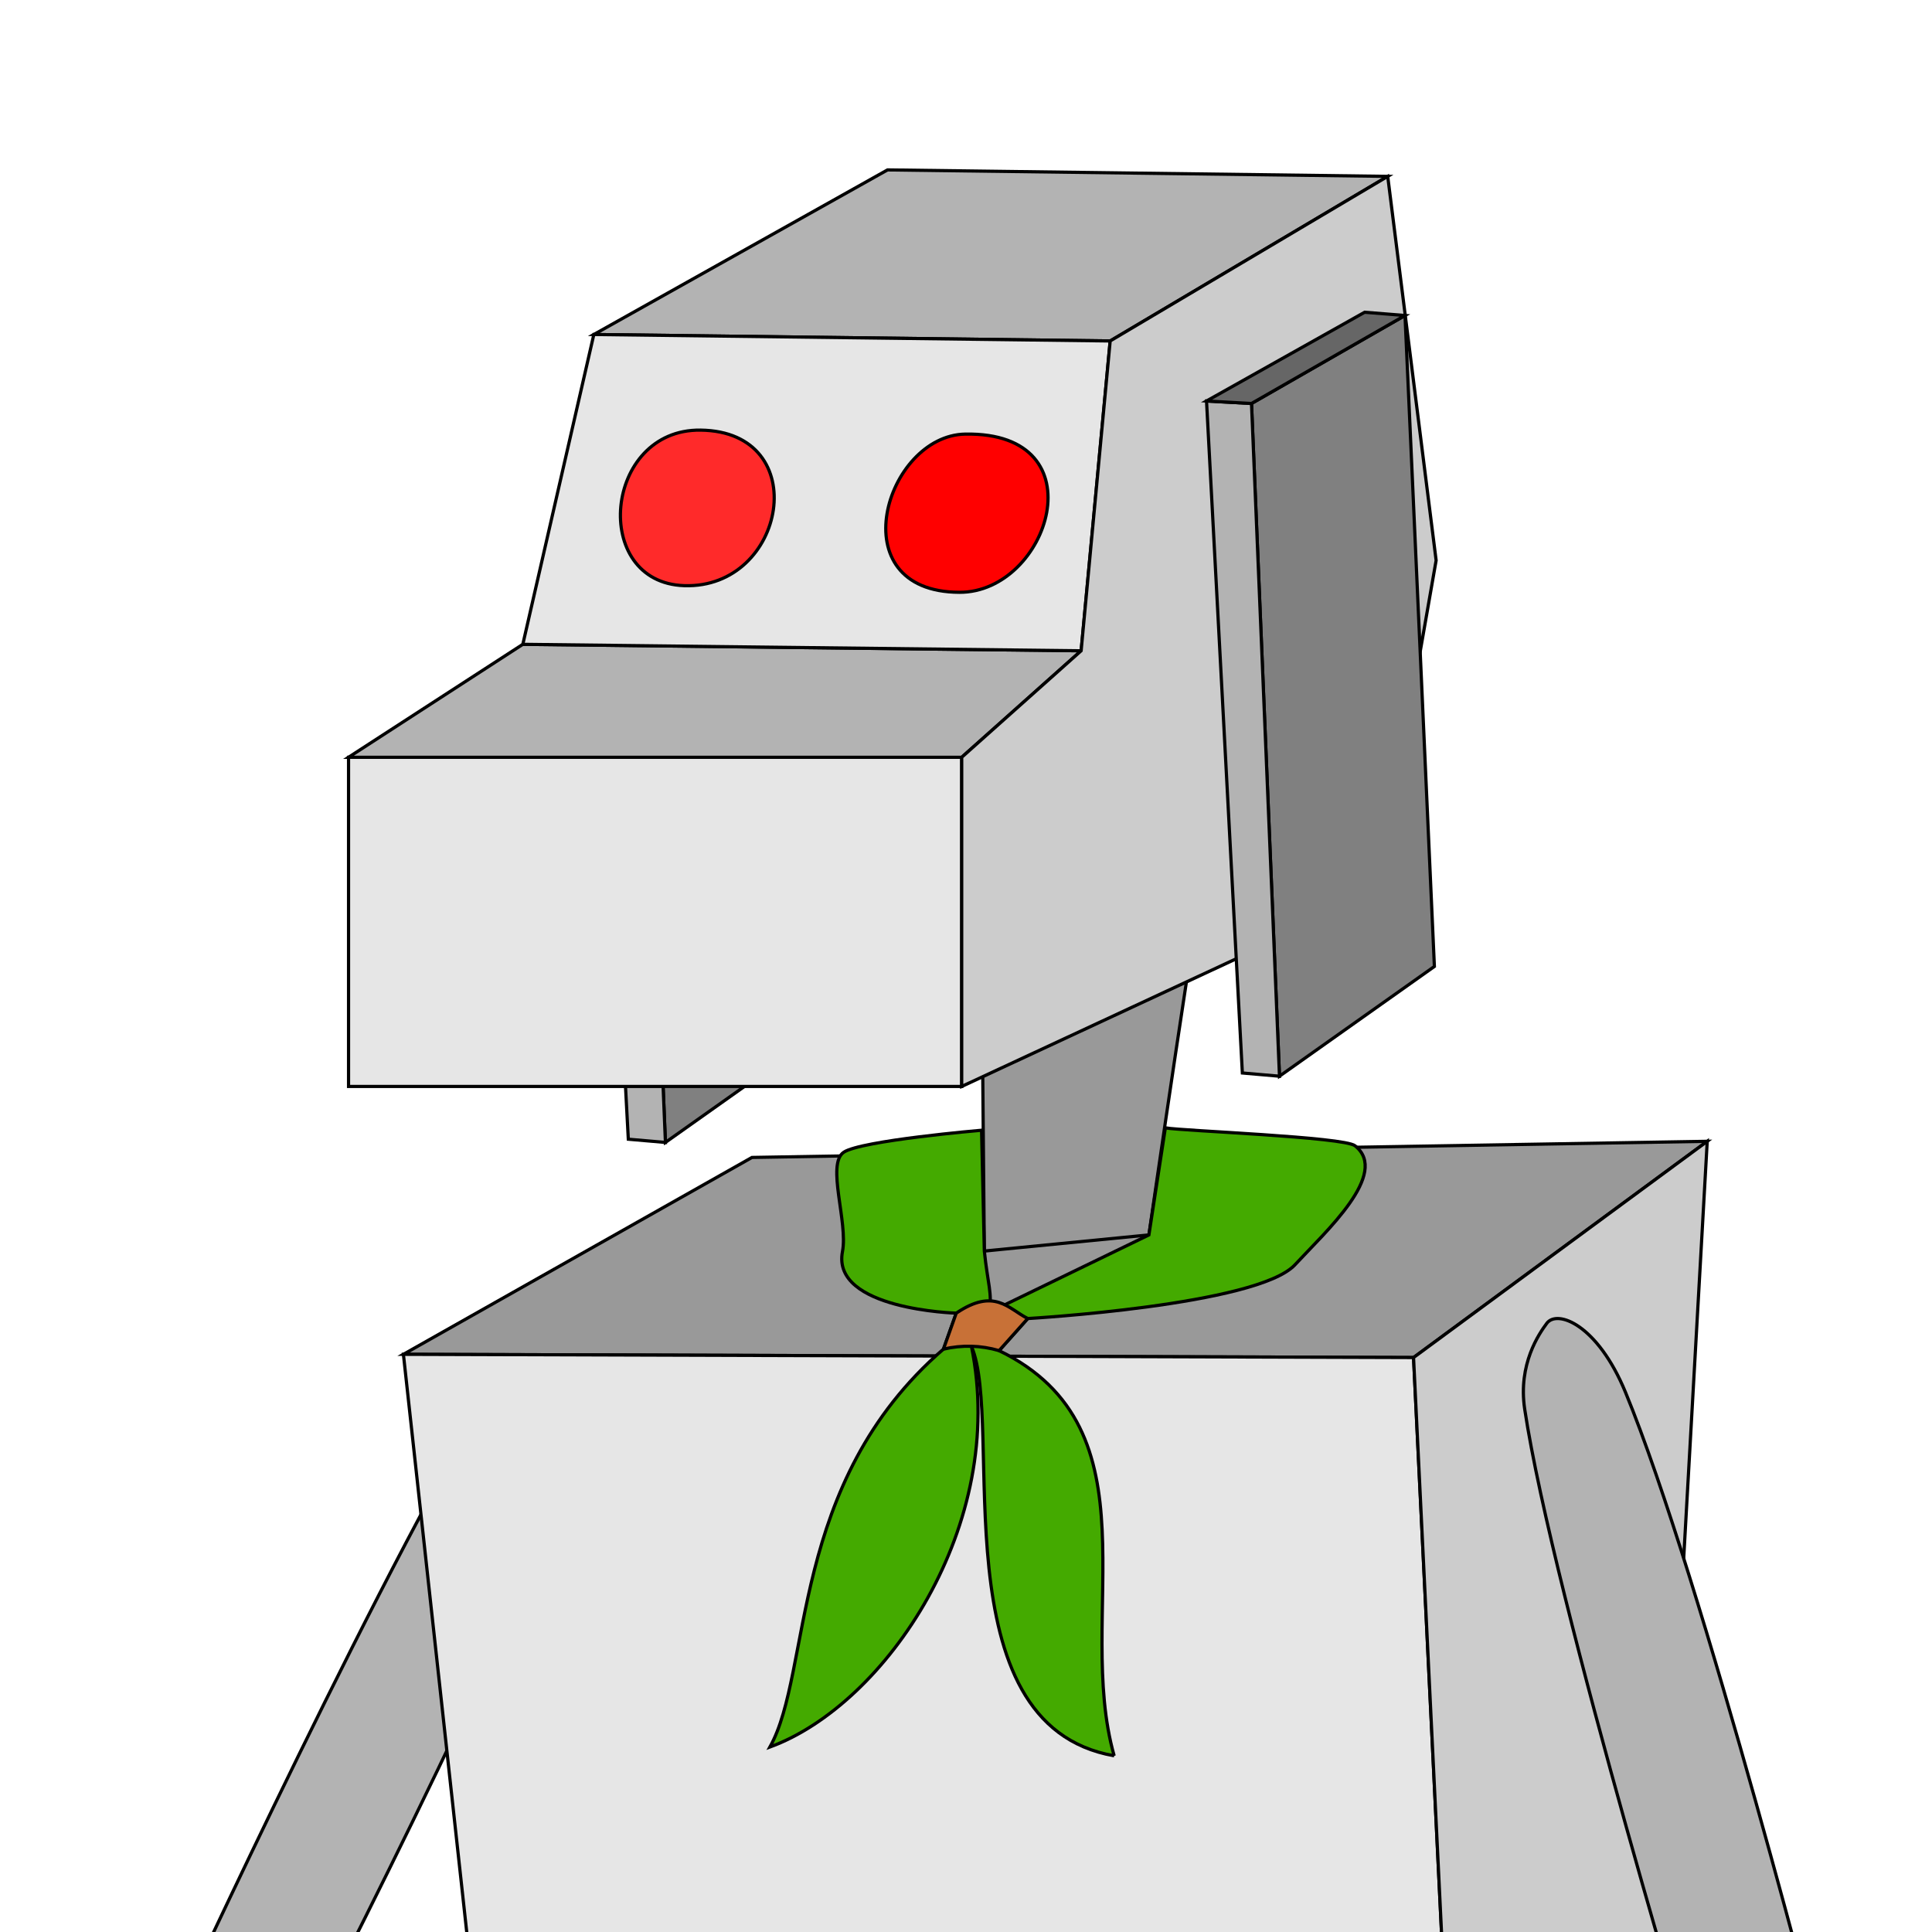 <?xml version="1.0" encoding="UTF-8" standalone="no"?>
<!-- Created with Inkscape (http://www.inkscape.org/) -->

<svg
   xmlns:dc="http://purl.org/dc/elements/1.1/"
   xmlns:cc="http://creativecommons.org/ns#"
   xmlns:rdf="http://www.w3.org/1999/02/22-rdf-syntax-ns#"
   xmlns:svg="http://www.w3.org/2000/svg"
   xmlns="http://www.w3.org/2000/svg"
   xmlns:sodipodi="http://sodipodi.sourceforge.net/DTD/sodipodi-0.dtd"
   xmlns:inkscape="http://www.inkscape.org/namespaces/inkscape"
   width="160mm"
   height="160mm"
   viewBox="0 0 160 160"
   version="1.1"
   id="svg8"
   inkscape:version="0.92.5 (2060ec1f9f, 2020-04-08)"
   sodipodi:docname="e-pip.svg"
   inkscape:export-filename="/home/fitli/Pictures/tvorba/inkscape/e-pipT.png"
   inkscape:export-xdpi="150"
   inkscape:export-ydpi="150">
  <defs
     id="defs2" />
  <sodipodi:namedview
     id="base"
     pagecolor="#ffffff"
     bordercolor="#666666"
     borderopacity="1.0"
     inkscape:pageopacity="1"
     inkscape:pageshadow="2"
     inkscape:zoom="0.69999999"
     inkscape:cx="623.1754"
     inkscape:cy="244.80357"
     inkscape:document-units="mm"
     inkscape:current-layer="layer1"
     showgrid="false"
     inkscape:window-width="1920"
     inkscape:window-height="1015"
     inkscape:window-x="0"
     inkscape:window-y="0"
     inkscape:window-maximized="1" />
  <g
     inkscape:label="Layer 1"
     inkscape:groupmode="layer"
     id="layer1"
     transform="translate(0,-137)">
    <g
       transform="translate(-49.406,124.281)"
       id="g902-1">
      <path
         sodipodi:nodetypes="ccccc"
         inkscape:connector-curvature="0"
         id="path893-8"
         d="m 102.197,51.619 12.712,-7.29 2.434,53.913 -12.829,9.087 z"
         style="fill:#808080;stroke:#000000;stroke-width:0.265px;stroke-linecap:butt;stroke-linejoin:miter;stroke-opacity:1" />
      <path
         sodipodi:nodetypes="ccccc"
         inkscape:connector-curvature="0"
         id="path895-5"
         d="m 104.514,107.33 -3.074,-0.267 -2.968,-55.651 3.725,0.207 z"
         style="fill:#b3b3b3;stroke:#000000;stroke-width:0.265px;stroke-linecap:butt;stroke-linejoin:miter;stroke-opacity:1" />
      <path
         inkscape:connector-curvature="0"
         id="path897-9"
         d="m 98.471,51.412 3.725,0.207 12.712,-7.29 -3.341,-0.267 z"
         style="fill:#666666;stroke:#000000;stroke-width:0.265px;stroke-linecap:butt;stroke-linejoin:miter;stroke-opacity:1" />
    </g>
    <path
       style="fill:#b3b3b3;stroke:#000000;stroke-width:0.265px;stroke-linecap:butt;stroke-linejoin:miter;stroke-opacity:1"
       d="m 14.457,303.908 c 0,0 18.419,-39.84 27.077,-53.065 2.067,-3.157 5.058,-3.863 6.086,-4.078 1.426,-0.297 3.075,2.868 1.072,8.586 -5.493,15.682 -24.873,53.136 -24.873,53.136 z"
       id="path857-8"
       inkscape:connector-curvature="0"
       sodipodi:nodetypes="cscscc"
       inkscape:transform-center-x="12.722557"
       inkscape:transform-center-y="23.884782" />
    <path
       style="fill:#999999;stroke:#000000;stroke-width:0.265px;stroke-linecap:butt;stroke-linejoin:miter;stroke-opacity:1"
       d="m 62.274,232.855 -28.865,16.303 83.655,0.267 24.322,-17.907 z"
       id="path845"
       inkscape:connector-curvature="0"
       sodipodi:nodetypes="ccccc" />
    <path
       style="fill:#e6e6e6;stroke:#000000;stroke-width:0.265px;stroke-linecap:butt;stroke-linejoin:miter;stroke-opacity:1"
       d="m 28.865,199.981 v 26.994 H 79.646 V 199.714 H 28.865 Z"
       id="path827"
       inkscape:connector-curvature="0" />
    <path
       style="fill:#b3b3b3;stroke:#000000;stroke-width:0.265px;stroke-linecap:butt;stroke-linejoin:miter;stroke-opacity:1"
       d="m 49.178,164.702 24.322,-13.631 41.427,0.535 -22.985,13.631 v 0 z"
       id="path833"
       inkscape:connector-curvature="0" />
    <path
       style="fill:#b3b3b3;stroke:#000000;stroke-width:0.265px;stroke-linecap:butt;stroke-linejoin:miter;stroke-opacity:1"
       d="m 28.865,199.714 14.433,-9.354 46.238,0.535 -9.889,8.82 z"
       id="path835"
       inkscape:connector-curvature="0" />
    <path
       style="fill:#e6e6e6;stroke:#000000;stroke-width:0.265px;stroke-linecap:butt;stroke-linejoin:miter;stroke-opacity:1"
       d="m 49.178,164.702 -5.88,25.658 46.238,0.535 2.405,-25.658 z"
       id="path837"
       inkscape:connector-curvature="0" />
    <path
       style="fill:#ff2a2a;stroke:#000000;stroke-width:0.265px;stroke-linecap:butt;stroke-linejoin:miter;stroke-opacity:1"
       d="m 58.019,172.62 c -8.017,-0.102 -9.14,12.623 -1.355,12.882 8.456,0.281 10.78,-12.762 1.355,-12.882 z"
       id="path839"
       inkscape:connector-curvature="0"
       sodipodi:nodetypes="sss" />
    <path
       style="fill:#ff0000;stroke:#000000;stroke-width:0.265px;stroke-linecap:butt;stroke-linejoin:miter;stroke-opacity:1"
       d="m 79.937,172.95 c -6.6,0.117 -10.509,13.064 -0.482,13.102 7.409,0.028 11.705,-13.3 0.482,-13.102 z"
       id="path841"
       inkscape:connector-curvature="0"
       sodipodi:nodetypes="sss" />
    <path
       style="fill:#999999;stroke:#000000;stroke-width:0.265px;stroke-linecap:butt;stroke-linejoin:miter;stroke-opacity:1"
       d="m 81.25,210.672 c 0,0 19.243,-3.742 18.709,-2.405 -0.535,1.336 -4.811,31.003 -4.811,31.003 l -13.631,1.336 z"
       id="path843"
       inkscape:connector-curvature="0" />
    <path
       style="fill:#cccccc;stroke:#000000;stroke-width:0.265px;stroke-linecap:butt;stroke-linejoin:miter;stroke-opacity:1"
       d="m 79.646,199.714 9.889,-8.82 2.405,-25.658 22.985,-13.631 4.009,31.805 -4.811,27.529 -34.478,16.036 z"
       id="path829"
       inkscape:connector-curvature="0" />
    <path
       style="fill:#e6e6e6;stroke:#000000;stroke-width:0.265px;stroke-linecap:butt;stroke-linejoin:miter;stroke-opacity:1"
       d="m 33.409,249.159 10.691,97.553 77.775,1.604 -4.811,-98.89 z"
       id="path847"
       inkscape:connector-curvature="0"
       sodipodi:nodetypes="ccccc" />
    <path
       style="fill:#cccccc;stroke:#000000;stroke-width:0.265px;stroke-linecap:butt;stroke-linejoin:miter;stroke-opacity:1"
       d="m 117.064,249.426 24.322,-17.907 -5.613,99.424 -13.898,17.373 z"
       id="path849"
       inkscape:connector-curvature="0"
       sodipodi:nodetypes="ccccc" />
    <path
       style="fill:#44aa00;stroke:#000000;stroke-width:0.265px;stroke-linecap:butt;stroke-linejoin:miter;stroke-opacity:1"
       d="M 92.269,282.406 C 77.621,279.851 83.213,254.841 80.448,248.491 l 1.47,-2.806 13.23,-6.414 1.361,-8.865 c 1.524,0.259 14.781,0.746 15.711,1.483 2.9,2.299 -2.451,7.121 -4.977,9.855 -3.102,3.357 -22.128,4.452 -22.128,4.452 l -2.373,2.658 c 13.359,6.485 6.218,21.89 9.528,33.554 z"
       id="path851"
       inkscape:connector-curvature="0"
       sodipodi:nodetypes="cccccssccc" />
    <path
       style="fill:#44aa00;stroke:#000000;stroke-width:0.265px;stroke-linecap:butt;stroke-linejoin:miter;stroke-opacity:1"
       d="m 63.76,281.681 c 9.601,-3.507 19.722,-18.414 16.689,-33.191 l 1.47,-2.806 c 0.278,-1.553 -0.124,-2.375 -0.401,-5.078 l -0.228,-10.005 c 0,0 -9.993,0.854 -11.418,1.824 -1.451,0.988 0.37,5.799 -0.102,8.226 -0.935,4.811 9.423,5.098 9.423,5.098 l -1.06,2.978 C 65.283,259.826 67.274,275.411 63.76,281.681 Z"
       id="path853"
       inkscape:connector-curvature="0"
       sodipodi:nodetypes="cccccssccc" />
    <path
       style="fill:#c87137;stroke:#000000;stroke-width:0.265px;stroke-linecap:butt;stroke-linejoin:miter;stroke-opacity:1"
       d="m 78.133,248.727 c 1.542,-0.353 3.078,-0.319 4.608,0.126 l 2.373,-2.658 c -1.621,-0.827 -2.762,-2.578 -5.922,-0.445 z"
       id="path855"
       inkscape:connector-curvature="0"
       sodipodi:nodetypes="ccccc" />
    <path
       style="fill:#b3b3b3;stroke:#000000;stroke-width:0.265px;stroke-linecap:butt;stroke-linejoin:miter;stroke-opacity:1"
       d="m 141.376,311.314 c 0,0 -12.768,-41.994 -15.109,-57.626 -0.559,-3.732 1.204,-6.25 1.829,-7.094 0.866,-1.171 4.203,0.094 6.514,5.695 6.337,15.36 16.801,56.213 16.801,56.213 z"
       id="path857"
       inkscape:connector-curvature="0"
       sodipodi:nodetypes="cscscc" />
    <path
       style="fill:#999999;stroke:#000000;stroke-width:0.265px;stroke-linecap:butt;stroke-linejoin:miter;stroke-opacity:1"
       d="m 141.376,311.314 -51.933,30.367 6.298,10.788 52.302,-34.92 z"
       id="path863"
       inkscape:connector-curvature="0" />
    <ellipse
       style="opacity:1;fill:#666666;fill-opacity:1;stroke:#000000;stroke-width:0.746;stroke-linecap:round;stroke-miterlimit:4;stroke-dasharray:none;stroke-dashoffset:0;stroke-opacity:0.995"
       id="path859"
       cx="32.368"
       cy="343.17"
       rx="5.67"
       ry="5.953"
       transform="rotate(-19.818)" />
    <path
       style="fill:#666666;stroke:#000000;stroke-width:0.265px;stroke-linecap:butt;stroke-linejoin:miter;stroke-opacity:1"
       d="m 80.666,361.92 2.249,4.011 c 0,0 18.256,-10.166 11.957,-19.777 -7.955,-12.138 -22.966,2.049 -22.966,2.049 l 3.103,4.708 c 0,0 9.504,-9.313 13.605,-3.497 4.519,6.407 -7.948,12.507 -7.948,12.507 z"
       id="path865"
       inkscape:connector-curvature="0"
       sodipodi:nodetypes="ccsccsc" />
    <path
       style="fill:#999999;stroke:#000000;stroke-width:0.265px;stroke-linecap:butt;stroke-linejoin:miter;stroke-opacity:1"
       d="M 17.803,313.516 42.344,368.443 53.753,363.355 24.726,307.567 Z"
       id="path863-5"
       inkscape:connector-curvature="0"
       inkscape:transform-center-x="-16.718683"
       inkscape:transform-center-y="30.222642" />
    <ellipse
       style="opacity:1;fill:#666666;fill-opacity:1;stroke:#000000;stroke-width:0.746;stroke-linecap:round;stroke-miterlimit:4;stroke-dasharray:none;stroke-dashoffset:0;stroke-opacity:0.995"
       id="path859-7"
       cx="-118.22"
       cy="285.451"
       rx="5.67"
       ry="5.953"
       transform="rotate(-26.023)"
       inkscape:transform-center-x="0.055817005"
       inkscape:transform-center-y="0.59613037" />
    <path
       style="fill:#666666;stroke:#000000;stroke-width:0.265px;stroke-linecap:butt;stroke-linejoin:miter;stroke-opacity:1"
       d="m 61.509,379.369 4.231,-1.8 c 0,0 -8.121,-19.253 -18.36,-14.036 -12.931,6.588 -0.46,23.053 -0.46,23.053 l 5.017,-2.573 c 0,0 -8.224,-10.46 -1.997,-13.905 6.86,-3.795 11.569,9.26 11.569,9.26 z"
       id="path865-4"
       inkscape:connector-curvature="0"
       sodipodi:nodetypes="ccsccsc"
       inkscape:transform-center-x="-34.566451"
       inkscape:transform-center-y="66.828749" />
    <g
       id="g902"
       transform="translate(1.447,118.797)">
      <path
         sodipodi:nodetypes="ccccc"
         inkscape:connector-curvature="0"
         id="path893"
         d="m 102.197,51.619 12.712,-7.29 2.434,53.913 -12.829,9.087 z"
         style="fill:#808080;stroke:#000000;stroke-width:0.265px;stroke-linecap:butt;stroke-linejoin:miter;stroke-opacity:1" />
      <path
         sodipodi:nodetypes="ccccc"
         inkscape:connector-curvature="0"
         id="path895"
         d="m 104.514,107.33 -3.074,-0.267 -2.968,-55.651 3.725,0.207 z"
         style="fill:#b3b3b3;stroke:#000000;stroke-width:0.265px;stroke-linecap:butt;stroke-linejoin:miter;stroke-opacity:1" />
      <path
         inkscape:connector-curvature="0"
         id="path897"
         d="m 98.471,51.412 3.725,0.207 12.712,-7.29 -3.341,-0.267 z"
         style="fill:#666666;stroke:#000000;stroke-width:0.265px;stroke-linecap:butt;stroke-linejoin:miter;stroke-opacity:1" />
    </g>
  </g>
</svg>
